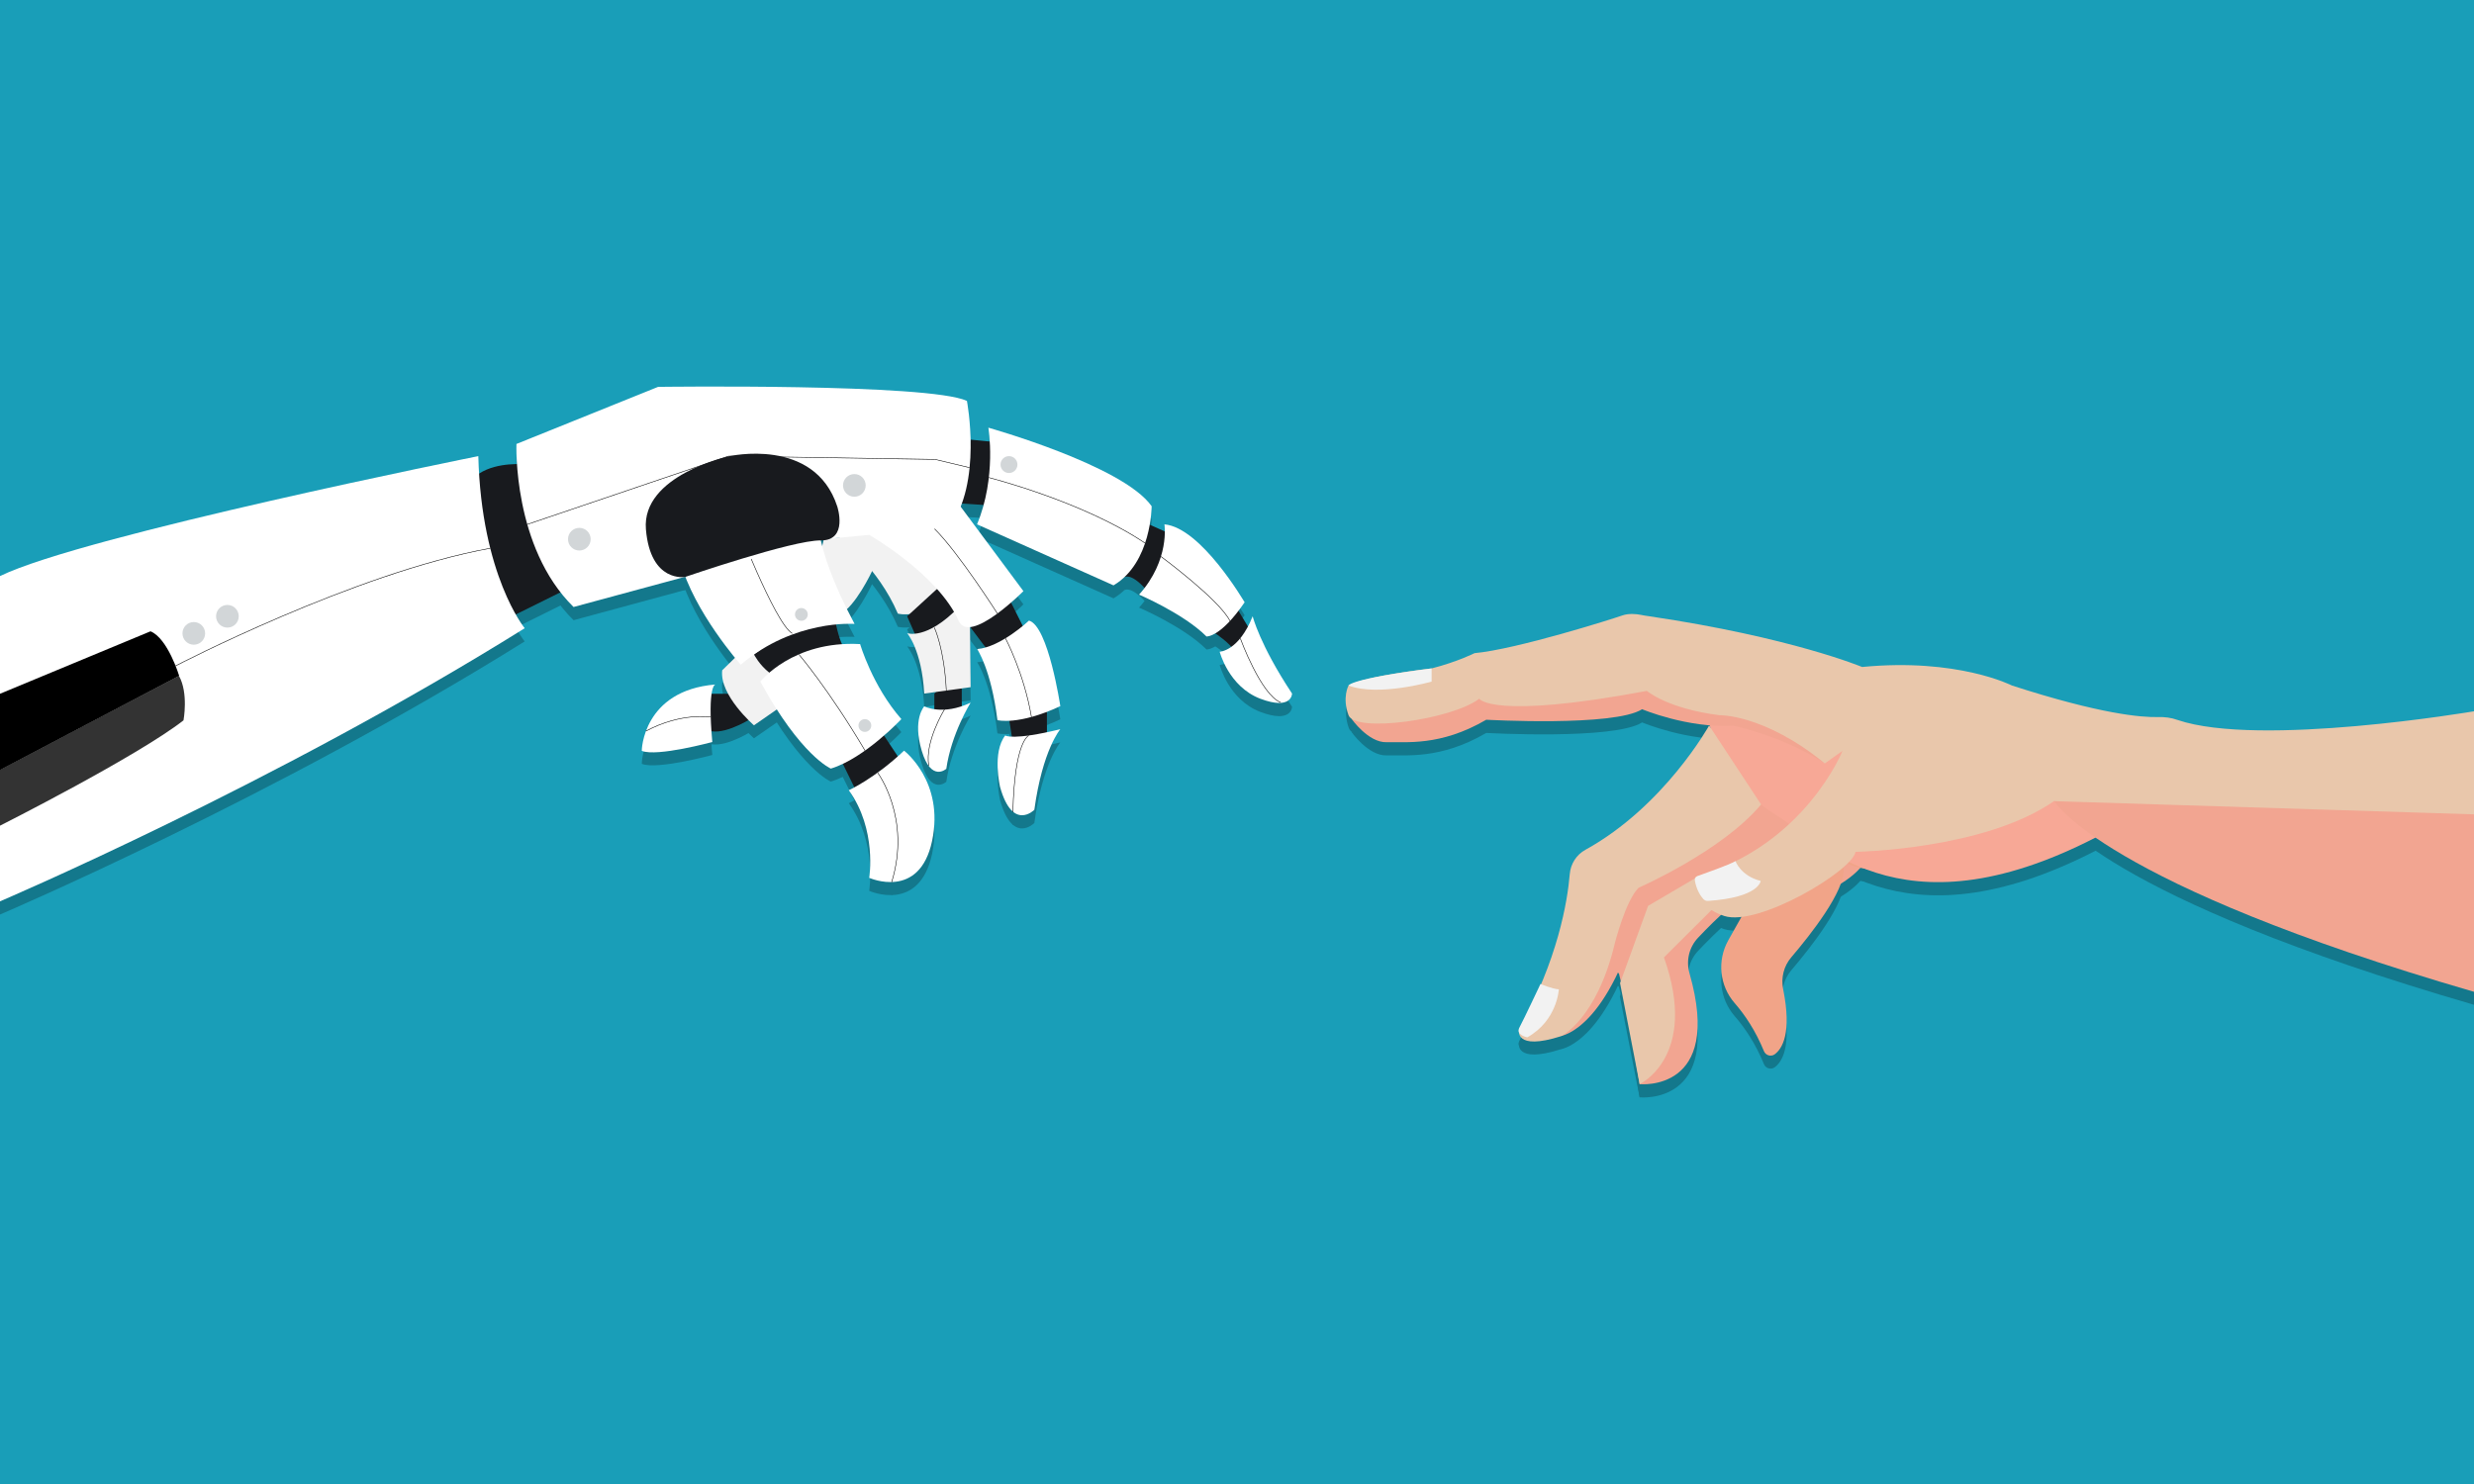 <?xml version="1.0" encoding="utf-8"?>
<!-- Generator: Adobe Illustrator 22.1.0, SVG Export Plug-In . SVG Version: 6.00 Build 0)  -->
<svg version="1.1" id="Слой_1" xmlns="http://www.w3.org/2000/svg" xmlns:xlink="http://www.w3.org/1999/xlink" x="0px" y="0px"
	 viewBox="0 0 1200 720" style="enable-background:new 0 0 1200 720;" xml:space="preserve">
<style type="text/css">
	.st0{fill:#199EB8;}
	.st1{opacity:0.24;}
	.st2{stroke:#000000;stroke-width:0.25;stroke-miterlimit:10;}
	.st3{fill:#F2A591;}
	.st4{fill:#F1A488;}
	.st5{fill:#F7A896;}
	.st6{fill:#E9C7AB;}
	.st7{fill:#F2F2F2;}
	.st8{fill:#181A1E;}
	.st9{fill:#FFFFFF;}
	.st10{fill:none;stroke:#000000;stroke-width:0.25;stroke-miterlimit:10;}
	.st11{fill:#D2D6D8;}
	.st12{fill:#333333;}
</style>
<g>
	<rect class="st0" width="1200" height="720"/>
	<g>
		<g class="st1">
			<g>
				<path d="M854,449.1c0,0,45.3-8.3,52.7-28.8c0,0,66.3,4.5,89.7-25.3s-116.2,17.3-116.2,17.3L869,438.6L854,449.1z"/>
				<path d="M996.4,395c0,0-1.3,23.7-23.7,26.9c0,0-25.9,10.2-64,6.4c-38.1-3.8,11.2-24,11.2-24L996.4,395z"/>
				<path d="M757.2,509c0,0,23.3-3,39.1-63.7c0,0,12.4-6.4,52.6-40.1L830.3,369l-65.4,87.8L757.2,509z"/>
				<path d="M785.3,478.9c0,0,3.3,12.2,10,53.5c0,0,40.7,4.2,24.2-53.7c-1.8-6.2-0.2-12.8,4.2-17.4c8.1-8.6,22.2-22.4,38.3-32.1
					l8.1-23.2l-33.9-44.6l-71.3,91.9L785.3,478.9z"/>
				<path d="M829,356.4c0,0,3.3,27.3,32.4,45.4c23.5,14.6,64.2,61.9,164.3,6s-186.9-62.4-186.9-62.4L829,356.4z"/>
				<path d="M795.3,532.4c0,0,28.8-13.4,11.8-61.5l25.1-25l-9.3-13.8l-23.5,13.8l-13.7,37.5L795.3,532.4z"/>
				<path d="M849.6,442.4l-11.3,20.1c-5.5,9.8-4.3,22,3.1,30.5c4.9,5.6,10.1,13.3,14.2,23.3c0.8,2,3.3,2.8,5.1,1.6
					c3.8-2.7,8.5-10.4,4.2-31.7c-1.1-5.5,0.3-11.2,4-15.5c9.3-10.9,26-32.1,25.3-42.7C893.2,413.4,849.6,442.4,849.6,442.4z"/>
				<path d="M655.5,355.1c0,0,8.2,11.7,17.1,11.4c9-0.3,25.9,2.2,48.3-10.9c0,0,62.1,3.5,75.6-5.1c0,0,22.1,9.3,44.2,8
					c0,0,24.7,5.1,44.2,18.2l-33.3-51.6l-177.4,23.1L655.5,355.1z"/>
				<path d="M829,358.3c0,0-21.7,39.2-60,60.3c-4.4,2.4-7.2,6.9-7.6,11.8c-1.1,13.3-5.8,41.6-24.6,75.4c0,0-2.6,10.6,20.5,3.2
					c0,0,17.2-8.3,25.9-44.8c0,0,5.2-20.8,11.6-27.2c0,0,40.5-17.7,59.4-40.4L829,358.3z"/>
				<path d="M747.2,483.8c0,0,5.6,2.4,8.9,2.6c0,0-0.7,15.1-15.3,23.3c0,0-5.8-1.1-3.8-4.8S747.2,483.8,747.2,483.8z"/>
				<path d="M1200,459.7c-123.3-6.1-203.6-64.7-203.6-64.7c-33.9,23.7-96.4,24.7-96.4,24.7c-1.3,9-47.1,36.5-63.7,31.1
					c-13.3-4.4-14.6-13.8-14.5-17.5c0-0.8,0.6-1.6,1.4-1.8c52.2-15.1,70.5-60.8,70.5-60.8l-8.6,6.1c-29.1-24-50.9-23.4-50.9-23.4
					c-25.3-3.2-35.2-11.8-35.2-11.8c-75.2,14.1-81.3,3.8-81.3,3.8c-13.4,10.2-60.2,16.7-63.4,8c-3.2-8.6,0-14.4,0-14.4
					c8.6-4.8,40.3-8.3,40.3-8.3c12.5-3.2,20.8-7.4,20.8-7.4c20.5-1.9,67.2-16.7,71.7-18.3c3.1-1.1,6.9-0.7,8.9-0.3
					c1.4,0.3,2.8,0.5,4.2,0.7c68.9,10.2,103.2,24.6,103.2,24.6c46.4-4.5,72.7,9,72.7,9c43,13.9,62.8,15.5,70.8,15.3
					c3.2-0.1,6.5,0.3,9.5,1.4c39.7,13.5,143.8-4.2,143.8-4.2v108.2H1200z"/>
				<path d="M1200,487.5C1019.4,435,996.4,395,996.4,395l203.6,6.4V487.5z"/>
				<path d="M694.4,330.6v6.4c0,0-25.9,7.4-40.3,1.9C654.1,339,654.4,335.8,694.4,330.6z"/>
				<path d="M841.8,424.2c0,0,2.4,7.1,12.2,9.6c0,0-0.6,8-25.5,9.7c-0.9,0.1-1.7-0.3-2.3-0.9c-1.3-1.4-3.3-4.4-4.1-8.9
					c-0.2-1,0.4-2,1.4-2.3C827.8,429.8,839.3,425.7,841.8,424.2z"/>
			</g>
			<g>
				<path d="M250.2,304.5l23.2-11.5l-18.8-61.3c0,0-13.1-1.4-22.1,4.4c-9,5.8-12.4,47.7-12.4,47.7L250.2,304.5z"/>
				<polygon points="470.8,219.7 489.6,221.5 485.6,251.9 466.5,250.7 				"/>
				<path d="M545.5,286.3c0,0,2.9-2.2,10,5.6s18.9-23.6,18.9-23.6s-20-8.8-25.3-11.3C543.8,254.5,545.5,286.3,545.5,286.3z"/>
				<path d="M589.5,313.6c0,0,7.4,4.9,9.2,8.6s8.6-8.6,8.6-8.6l-8.9-14.8l-11.1,12.1L589.5,313.6z"/>
				<polygon points="489.6,356.2 491.5,368.3 507.8,361.6 507.8,341.1 				"/>
				<polygon points="470.8,310.9 478.1,320.5 494.1,320.5 496.4,310.6 485,287.9 				"/>
				<path d="M407.2,267.3c0,0,18.8,14.5,28.3,36.8c0,0,10.4,3.1,26.4-8.6s-33-48.1-33-48.1L407.2,267.3z"/>
				<polygon points="440,305.4 444.3,315.2 468.5,307.6 459,287.9 				"/>
				<polygon points="453.2,342.9 453.2,354.3 466.5,349.4 466.5,328.8 				"/>
				<path d="M344.7,342.9H356l9.8,11.1c0,0-12.5,8.4-20.7,7.1S344.7,342.9,344.7,342.9z"/>
				<path d="M423,283.4c0,0-8.3,17.7-15.8,21c-7.6,3.3-30.4,46.1-30.4,46.1l-11.1,7.7c0,0-16.8-14.5-15.4-26.7l44.7-43.7l4.6-20
					l22-2.1L423,283.4z"/>
				<path d="M448.3,349c0,0,8.9,4.7,22.5-1.8c0,0-9.4,15.1-11.8,32.1c0,0-7.3,6.7-11.9-8.7C442.5,355.2,448.3,349,448.3,349z"/>
				<path class="st2" d="M458.1,350.6c0,0-9.7,15.8-7.6,27.3"/>
				<path d="M465.1,300.9c-15.6,16.2-25.1,12.7-25.1,12.7s7.1,8,8.3,29.3l22.5-3.1l-0.5-46.7L465.1,300.9z"/>
				<path class="st2" d="M453.2,310.9c0,0,4.8,10,5.8,30.5"/>
				<path d="M514.3,360.2c0,0-8.6,9.9-12.6,39.1c0,0-10.5,10.7-16.6-11c0,0-4-16.8,2.5-25.1C487.5,363.2,491.2,365.7,514.3,360.2z"
					/>
				<path class="st2" d="M499,363.2c0,0-6.9,2.3-7.7,37.1"/>
				<path d="M483.8,355.8c0,0,10.2,2.7,30.5-6.8c0,0-5.8-38.9-15.2-41.5c0,0-13.7,12.9-25.1,13.8
					C473.9,321.3,480.7,330.8,483.8,355.8z"/>
				<path class="st2" d="M487.7,316.1c0,0,9,16.9,12.6,38.2"/>
				<path d="M465,307.6c5.3,11.9,31.4-14.4,31.4-14.4l-36.4-49l-38.4,21.7C421.6,265.9,454.8,284.8,465,307.6z"/>
				<path class="st2" d="M483.8,304c0,0-18.9-29.7-30.6-41.2"/>
				<path d="M365.7,323.8c0,0,2.6,5.1,7.5,8.9c4.9,3.7,38.5-10.1,38.5-10.1s-3.1,0.8-6.2-13.3C402.4,295.1,365.7,323.8,365.7,323.8z
					"/>
				<path d="M330,278.8c0,0,18.5-33.9,66.9-25.6c0,0-4,15.4,17.6,55.8c0,0-29.3-2.3-55.2,19.8C359.3,328.8,336.5,303.2,330,278.8z"
					/>
				<path class="st2" d="M356,257c0,0,19.9,52,28.3,56.6"/>
				<polygon points="408.8,377 414.4,388.3 437.2,385.7 435.5,373.3 428.8,363.2 411.7,360.2 				"/>
				<circle cx="388.7" cy="304.4" r="3.1"/>
				<path d="M411.7,389.7c0,0,12.6-5.7,26.8-19.2c0,0,19.7,14.9,13.6,43.8c-6.2,29-30.5,17.9-30.5,17.9S425.5,408.8,411.7,389.7z"/>
				<path class="st2" d="M425.7,381.2c0,0,16.4,21.9,6.8,53.1"/>
				<path d="M368.8,337c0,0,15.7-20,48.4-18.2c0,0,5.9,20.3,20,36.4c0,0-17.9,19.1-34.2,24C403,379.3,388.5,373.1,368.8,337z"/>
				<path class="st2" d="M387.5,323.8c0,0,14.4,16.8,32.1,46.7"/>
				<circle cx="419.5" cy="358.3" r="3.1"/>
				<path d="M278.2,300.9c-29.6-29.1-27.7-79.1-27.7-79.1l68.7-27.7c0,0,131.3-1.8,149.8,6.8c0,0,7.7,40.1-8.6,61.3l-60.7,5.8
					L278.2,300.9z"/>
				<polyline class="st2" points="255.8,260.7 353.4,227.7 453.6,229.2 470.3,233.2 				"/>
				<path d="M332.4,286.2c0,0-16.9,3.1-19.1-23.1s40.1-35.4,40.1-35.4S395,218,406.1,252c0,0,5.5,16.6-8,16.5
					C384.5,268.3,332.4,286.2,332.4,286.2z"/>
				<circle cx="414.4" cy="241.9" r="5.5"/>
				<circle cx="281" cy="268" r="5.5"/>
				<path d="M347,338.4c0,0-4,0.2-1.5,27.9c0,0-26.8,7.3-34.2,4.3C311.2,370.6,311.8,341.4,347,338.4z"/>
				<path class="st2" d="M344.7,354.3c0,0-14.2-2.4-31.4,6.8"/>
				<path d="M0,443.7c0,0,133.1-56.7,254.5-132.5c0,0-21-25.6-22.5-83.5c0,0-191.7,38.5-232,58.2V443.7z"/>
				<path d="M0,407c0,0,66.6-33.6,89-51.1c0,0,2.5-13.2-2.2-21.6L0,379.9V407z"/>
				<path d="M86.9,334.3c0,0-5.5-18.2-13.9-21.6L0,342.9v37L86.9,334.3z"/>
				<path class="st2" d="M85.1,329.4c0,0,86.4-45,152.7-57.1"/>
				<circle cx="110.3" cy="305.4" r="5.5"/>
				<circle cx="94" cy="313.6" r="5.5"/>
				<path d="M607.6,305.4c0,0,3.4,13.8,19.1,37.5c0,0,0,8.3-15.4,2.5c-15.4-5.9-19.7-22.8-19.7-22.8S600.8,322.4,607.6,305.4z"/>
				<path class="st2" d="M601.6,316.1c0,0,10,27.4,19.6,31.1"/>
				<path d="M473.9,260.7c9.6-23,5.5-46.9,5.5-46.9s65.3,18.3,79.2,38.1c0,0,0,27.5-18.5,38.4L473.9,260.7z"/>
				<path class="st2" d="M479.6,238c0,0,45.6,11.5,75.8,31.8"/>
				<path d="M564.8,260.7c0,0,2.8,17.2-12.3,34.1c0,0,21.6,9.2,32.7,20.3c0,0,6.8,0.6,18.5-16.6
					C603.6,298.5,582.7,262.3,564.8,260.7z"/>
				<path class="st2" d="M563.1,276.3c0,0,28.3,20.9,33.5,31.3"/>
				<circle cx="489.4" cy="231.7" r="4.1"/>
			</g>
		</g>
		<g>
			<g>
				<path class="st3" d="M854,442.8c0,0,45.3-8.3,52.7-28.8c0,0,66.3,4.5,89.7-25.3S880.2,406,880.2,406L869,432.3L854,442.8z"/>
				<path class="st4" d="M996.4,388.7c0,0-1.3,23.7-23.7,26.9c0,0-25.9,10.2-64,6.4c-38.1-3.8,11.2-24,11.2-24L996.4,388.7z"/>
				<path class="st3" d="M757.2,502.6c0,0,23.3-3,39.1-63.7c0,0,12.4-6.4,52.6-40.1l-18.6-36.2l-65.4,87.8L757.2,502.6z"/>
				<path class="st3" d="M785.3,472.5c0,0,3.3,12.2,10,53.5c0,0,40.7,4.2,24.2-53.7c-1.8-6.2-0.2-12.8,4.2-17.4
					c8.1-8.6,22.2-22.4,38.3-32.1l8.1-23.2L836.2,355l-71.3,91.9L785.3,472.5z"/>
				<path class="st5" d="M829,350c0,0,3.3,27.3,32.4,45.4c23.5,14.6,64.2,61.9,164.3,6S838.8,339,838.8,339L829,350z"/>
				<path class="st6" d="M795.3,526c0,0,28.8-13.4,11.8-61.5l25.1-25l-9.3-13.8l-23.5,13.8L785.8,477L795.3,526z"/>
				<path class="st4" d="M849.6,436.1l-11.3,20.1c-5.5,9.8-4.3,22,3.1,30.5c4.9,5.6,10.1,13.3,14.2,23.3c0.8,2,3.3,2.8,5.1,1.6
					c3.8-2.7,8.5-10.4,4.2-31.7c-1.1-5.5,0.3-11.2,4-15.5c9.3-10.9,26-32.1,25.3-42.7C893.2,407,849.6,436.1,849.6,436.1z"/>
				<path class="st3" d="M655.5,348.7c0,0,8.2,11.7,17.1,11.4c9-0.3,25.9,2.2,48.3-10.9c0,0,62.1,3.5,75.6-5.1c0,0,22.1,9.3,44.2,8
					c0,0,24.7,5.1,44.2,18.2l-33.3-51.6l-177.4,23.1L655.5,348.7z"/>
				<path class="st6" d="M829,352c0,0-21.7,39.2-60,60.3c-4.4,2.4-7.2,6.9-7.6,11.8c-1.1,13.3-5.8,41.6-24.6,75.4
					c0,0-2.6,10.6,20.5,3.2c0,0,17.2-8.3,25.9-44.8c0,0,5.2-20.8,11.6-27.2c0,0,40.5-17.7,59.4-40.4L829,352z"/>
				<path class="st7" d="M747.2,477.4c0,0,5.6,2.4,8.9,2.6c0,0-0.7,15.1-15.3,23.3c0,0-5.8-1.1-3.8-4.8S747.2,477.4,747.2,477.4z"/>
				<path class="st6" d="M1200,453.3c-123.3-6.1-203.6-64.7-203.6-64.7c-33.9,23.7-96.4,24.7-96.4,24.7c-1.3,9-47.1,36.5-63.7,31.1
					c-13.3-4.4-14.6-13.8-14.5-17.5c0-0.8,0.6-1.6,1.4-1.8c52.2-15.1,70.5-60.8,70.5-60.8l-8.6,6.1C855.8,346.4,834,347,834,347
					c-25.3-3.2-35.2-11.8-35.2-11.8c-75.2,14.1-81.3,3.8-81.3,3.8c-13.4,10.2-60.2,16.7-63.4,8c-3.2-8.6,0-14.4,0-14.4
					c8.6-4.8,40.3-8.3,40.3-8.3c12.5-3.2,20.8-7.4,20.8-7.4c20.5-1.9,67.2-16.7,71.7-18.3c3.1-1.1,6.9-0.7,8.9-0.3
					c1.4,0.3,2.8,0.5,4.2,0.7c68.9,10.2,103.2,24.6,103.2,24.6c46.4-4.5,72.7,9,72.7,9c43,13.9,62.8,15.5,70.8,15.3
					c3.2-0.1,6.5,0.3,9.5,1.4c39.7,13.5,143.8-4.2,143.8-4.2L1200,453.3L1200,453.3z"/>
				<path class="st3" d="M1200,481.2c-180.6-52.5-203.6-92.5-203.6-92.5l203.6,6.4V481.2z"/>
				<path class="st7" d="M694.4,324.3v6.4c0,0-25.9,7.4-40.3,1.9C654.1,332.6,654.4,329.4,694.4,324.3z"/>
				<path class="st7" d="M841.8,417.8c0,0,2.4,7.1,12.2,9.6c0,0-0.6,8-25.5,9.7c-0.9,0.1-1.7-0.3-2.3-0.9c-1.3-1.4-3.3-4.4-4.1-8.9
					c-0.2-1,0.4-2,1.4-2.3C827.8,423.4,839.3,419.4,841.8,417.8z"/>
			</g>
			<g>
				<path class="st8" d="M250.2,298.1l23.2-11.5l-18.8-61.3c0,0-13.1-1.4-22.1,4.4c-9,5.8-12.4,47.7-12.4,47.7L250.2,298.1z"/>
				<polygon class="st8" points="470.8,213.3 489.6,215.2 485.6,245.6 466.5,244.3 				"/>
				<path class="st8" d="M545.5,280c0,0,2.9-2.2,10,5.6s18.9-23.6,18.9-23.6s-20-8.8-25.3-11.3C543.8,248.1,545.5,280,545.5,280z"/>
				<path class="st8" d="M589.5,307.3c0,0,7.4,4.9,9.2,8.6s8.6-8.6,8.6-8.6l-8.9-14.8l-11.1,12.1L589.5,307.3z"/>
				<polygon class="st8" points="489.6,349.8 491.5,361.9 507.8,355.3 507.8,334.7 				"/>
				<polygon class="st8" points="470.8,304.5 478.1,314.2 494.1,314.2 496.4,304.3 485,281.6 				"/>
				<path class="st7" d="M407.2,260.9c0,0,18.8,14.5,28.3,36.8c0,0,10.4,3.1,26.4-8.6s-33-48.1-33-48.1L407.2,260.9z"/>
				<polygon class="st8" points="440,299 444.3,308.8 468.5,301.2 459,281.6 				"/>
				<polygon class="st8" points="453.2,336.6 453.2,347.9 466.5,343 466.5,322.5 				"/>
				<path class="st8" d="M344.7,336.6H356l9.8,11.1c0,0-12.5,8.4-20.7,7.1S344.7,336.6,344.7,336.6z"/>
				<path class="st7" d="M423,277.1c0,0-8.3,17.7-15.8,21c-7.6,3.3-30.4,46.1-30.4,46.1l-11.1,7.7c0,0-16.8-14.5-15.4-26.7
					l44.7-43.7l4.6-20l22-2.1L423,277.1z"/>
				<path class="st9" d="M448.3,342.7c0,0,8.9,4.7,22.5-1.8c0,0-9.4,15.1-11.8,32.1c0,0-7.3,6.7-11.9-8.7S448.3,342.7,448.3,342.7z"
					/>
				<path class="st10" d="M458.1,344.2c0,0-9.7,15.8-7.6,27.3"/>
				<path class="st7" d="M465.1,294.5c-15.6,16.2-25.1,12.7-25.1,12.7s7.1,8,8.3,29.3l22.5-3.1l-0.5-46.7L465.1,294.5z"/>
				<path class="st10" d="M453.2,304.5c0,0,4.8,10,5.8,30.5"/>
				<path class="st9" d="M514.3,353.8c0,0-8.6,9.9-12.6,39.1c0,0-10.5,10.7-16.6-11c0,0-4-16.8,2.5-25.1
					C487.5,356.9,491.2,359.4,514.3,353.8z"/>
				<path class="st10" d="M499,356.9c0,0-6.9,2.3-7.7,37.1"/>
				<path class="st9" d="M483.8,349.4c0,0,10.2,2.7,30.5-6.8c0,0-5.8-38.9-15.2-41.5c0,0-13.7,12.9-25.1,13.8
					C473.9,315,480.7,324.4,483.8,349.4z"/>
				<path class="st10" d="M487.7,309.7c0,0,9,16.9,12.6,38.2"/>
				<path class="st9" d="M465,301.2c5.3,11.9,31.4-14.4,31.4-14.4l-36.4-49l-38.4,21.7C421.6,259.5,454.8,278.5,465,301.2z"/>
				<path class="st10" d="M483.8,297.7c0,0-18.9-29.7-30.6-41.2"/>
				<path class="st8" d="M365.7,317.5c0,0,2.6,5.1,7.5,8.9c4.9,3.7,38.5-10.1,38.5-10.1s-3.1,0.8-6.2-13.3
					C402.4,288.8,365.7,317.5,365.7,317.5z"/>
				<path class="st9" d="M330,272.5c0,0,18.5-33.9,66.9-25.6c0,0-4,15.4,17.6,55.8c0,0-29.3-2.3-55.2,19.8
					C359.3,322.5,336.5,296.8,330,272.5z"/>
				<path class="st10" d="M356,250.7c0,0,19.9,52,28.3,56.6"/>
				<polygon class="st8" points="408.8,370.6 414.4,382 437.2,379.4 435.5,367 428.8,356.9 411.7,353.8 				"/>
				<circle class="st11" cx="388.7" cy="298.1" r="3.1"/>
				<path class="st9" d="M411.7,383.4c0,0,12.6-5.7,26.8-19.2c0,0,19.7,14.9,13.6,43.8s-30.5,17.9-30.5,17.9
					S425.5,402.5,411.7,383.4z"/>
				<path class="st10" d="M425.7,374.9c0,0,16.4,21.9,6.8,53.1"/>
				<path class="st9" d="M368.8,330.7c0,0,15.7-20,48.4-18.2c0,0,5.9,20.3,20,36.4c0,0-17.9,19.1-34.2,24
					C403,372.9,388.5,366.8,368.8,330.7z"/>
				<path class="st10" d="M387.5,317.5c0,0,14.4,16.8,32.1,46.7"/>
				<circle class="st11" cx="419.5" cy="352" r="3.1"/>
				<path class="st9" d="M278.2,294.5c-29.6-29.1-27.7-79.1-27.7-79.1l68.7-27.7c0,0,131.3-1.8,149.8,6.8c0,0,7.7,40.1-8.6,61.3
					l-60.7,5.8L278.2,294.5z"/>
				<polyline class="st10" points="255.8,254.4 353.4,221.3 453.6,222.9 470.3,226.9 				"/>
				<path class="st8" d="M332.4,279.9c0,0-16.9,3.1-19.1-23.1s40.1-35.4,40.1-35.4s41.6-9.7,52.7,24.3c0,0,5.5,16.6-8,16.5
					C384.5,262,332.4,279.9,332.4,279.9z"/>
				<circle class="st11" cx="414.4" cy="235.5" r="5.5"/>
				<circle class="st11" cx="281" cy="261.6" r="5.5"/>
				<path class="st9" d="M347,332.1c0,0-4,0.2-1.5,27.9c0,0-26.8,7.3-34.2,4.3C311.2,364.2,311.8,335,347,332.1z"/>
				<path class="st10" d="M344.7,347.9c0,0-14.2-2.4-31.4,6.8"/>
				<path class="st9" d="M0,437.3c0,0,133.1-56.7,254.5-132.5c0,0-21-25.6-22.5-83.5c0,0-191.7,38.5-232,58.2V437.3z"/>
				<path class="st12" d="M0,400.6c0,0,66.6-33.6,89-51.1c0,0,2.5-13.2-2.2-21.6L0,373.5V400.6z"/>
				<path d="M86.9,327.9c0,0-5.5-18.2-13.9-21.6L0,336.6v37L86.9,327.9z"/>
				<path class="st10" d="M85.1,323.1c0,0,86.4-45,152.7-57.1"/>
				<circle class="st11" cx="110.3" cy="299" r="5.5"/>
				<circle class="st11" cx="94" cy="307.3" r="5.5"/>
				<path class="st9" d="M607.6,299c0,0,3.4,13.8,19.1,37.5c0,0,0,8.3-15.4,2.5c-15.4-5.9-19.7-22.8-19.7-22.8S600.8,316,607.6,299z
					"/>
				<path class="st10" d="M601.6,309.7c0,0,10,27.4,19.6,31.1"/>
				<path class="st9" d="M473.9,254.4c9.6-23,5.5-46.9,5.5-46.9s65.3,18.3,79.2,38.1c0,0,0,27.5-18.5,38.4L473.9,254.4z"/>
				<path class="st10" d="M479.6,231.7c0,0,45.6,11.5,75.8,31.8"/>
				<path class="st9" d="M564.8,254.4c0,0,2.8,17.2-12.3,34.1c0,0,21.6,9.2,32.7,20.3c0,0,6.8,0.6,18.5-16.6
					C603.6,292.2,582.7,256,564.8,254.4z"/>
				<path class="st10" d="M563.1,270c0,0,28.3,20.9,33.5,31.3"/>
				<circle class="st11" cx="489.4" cy="225.4" r="4.1"/>
			</g>
		</g>
	</g>
</g>
</svg>
